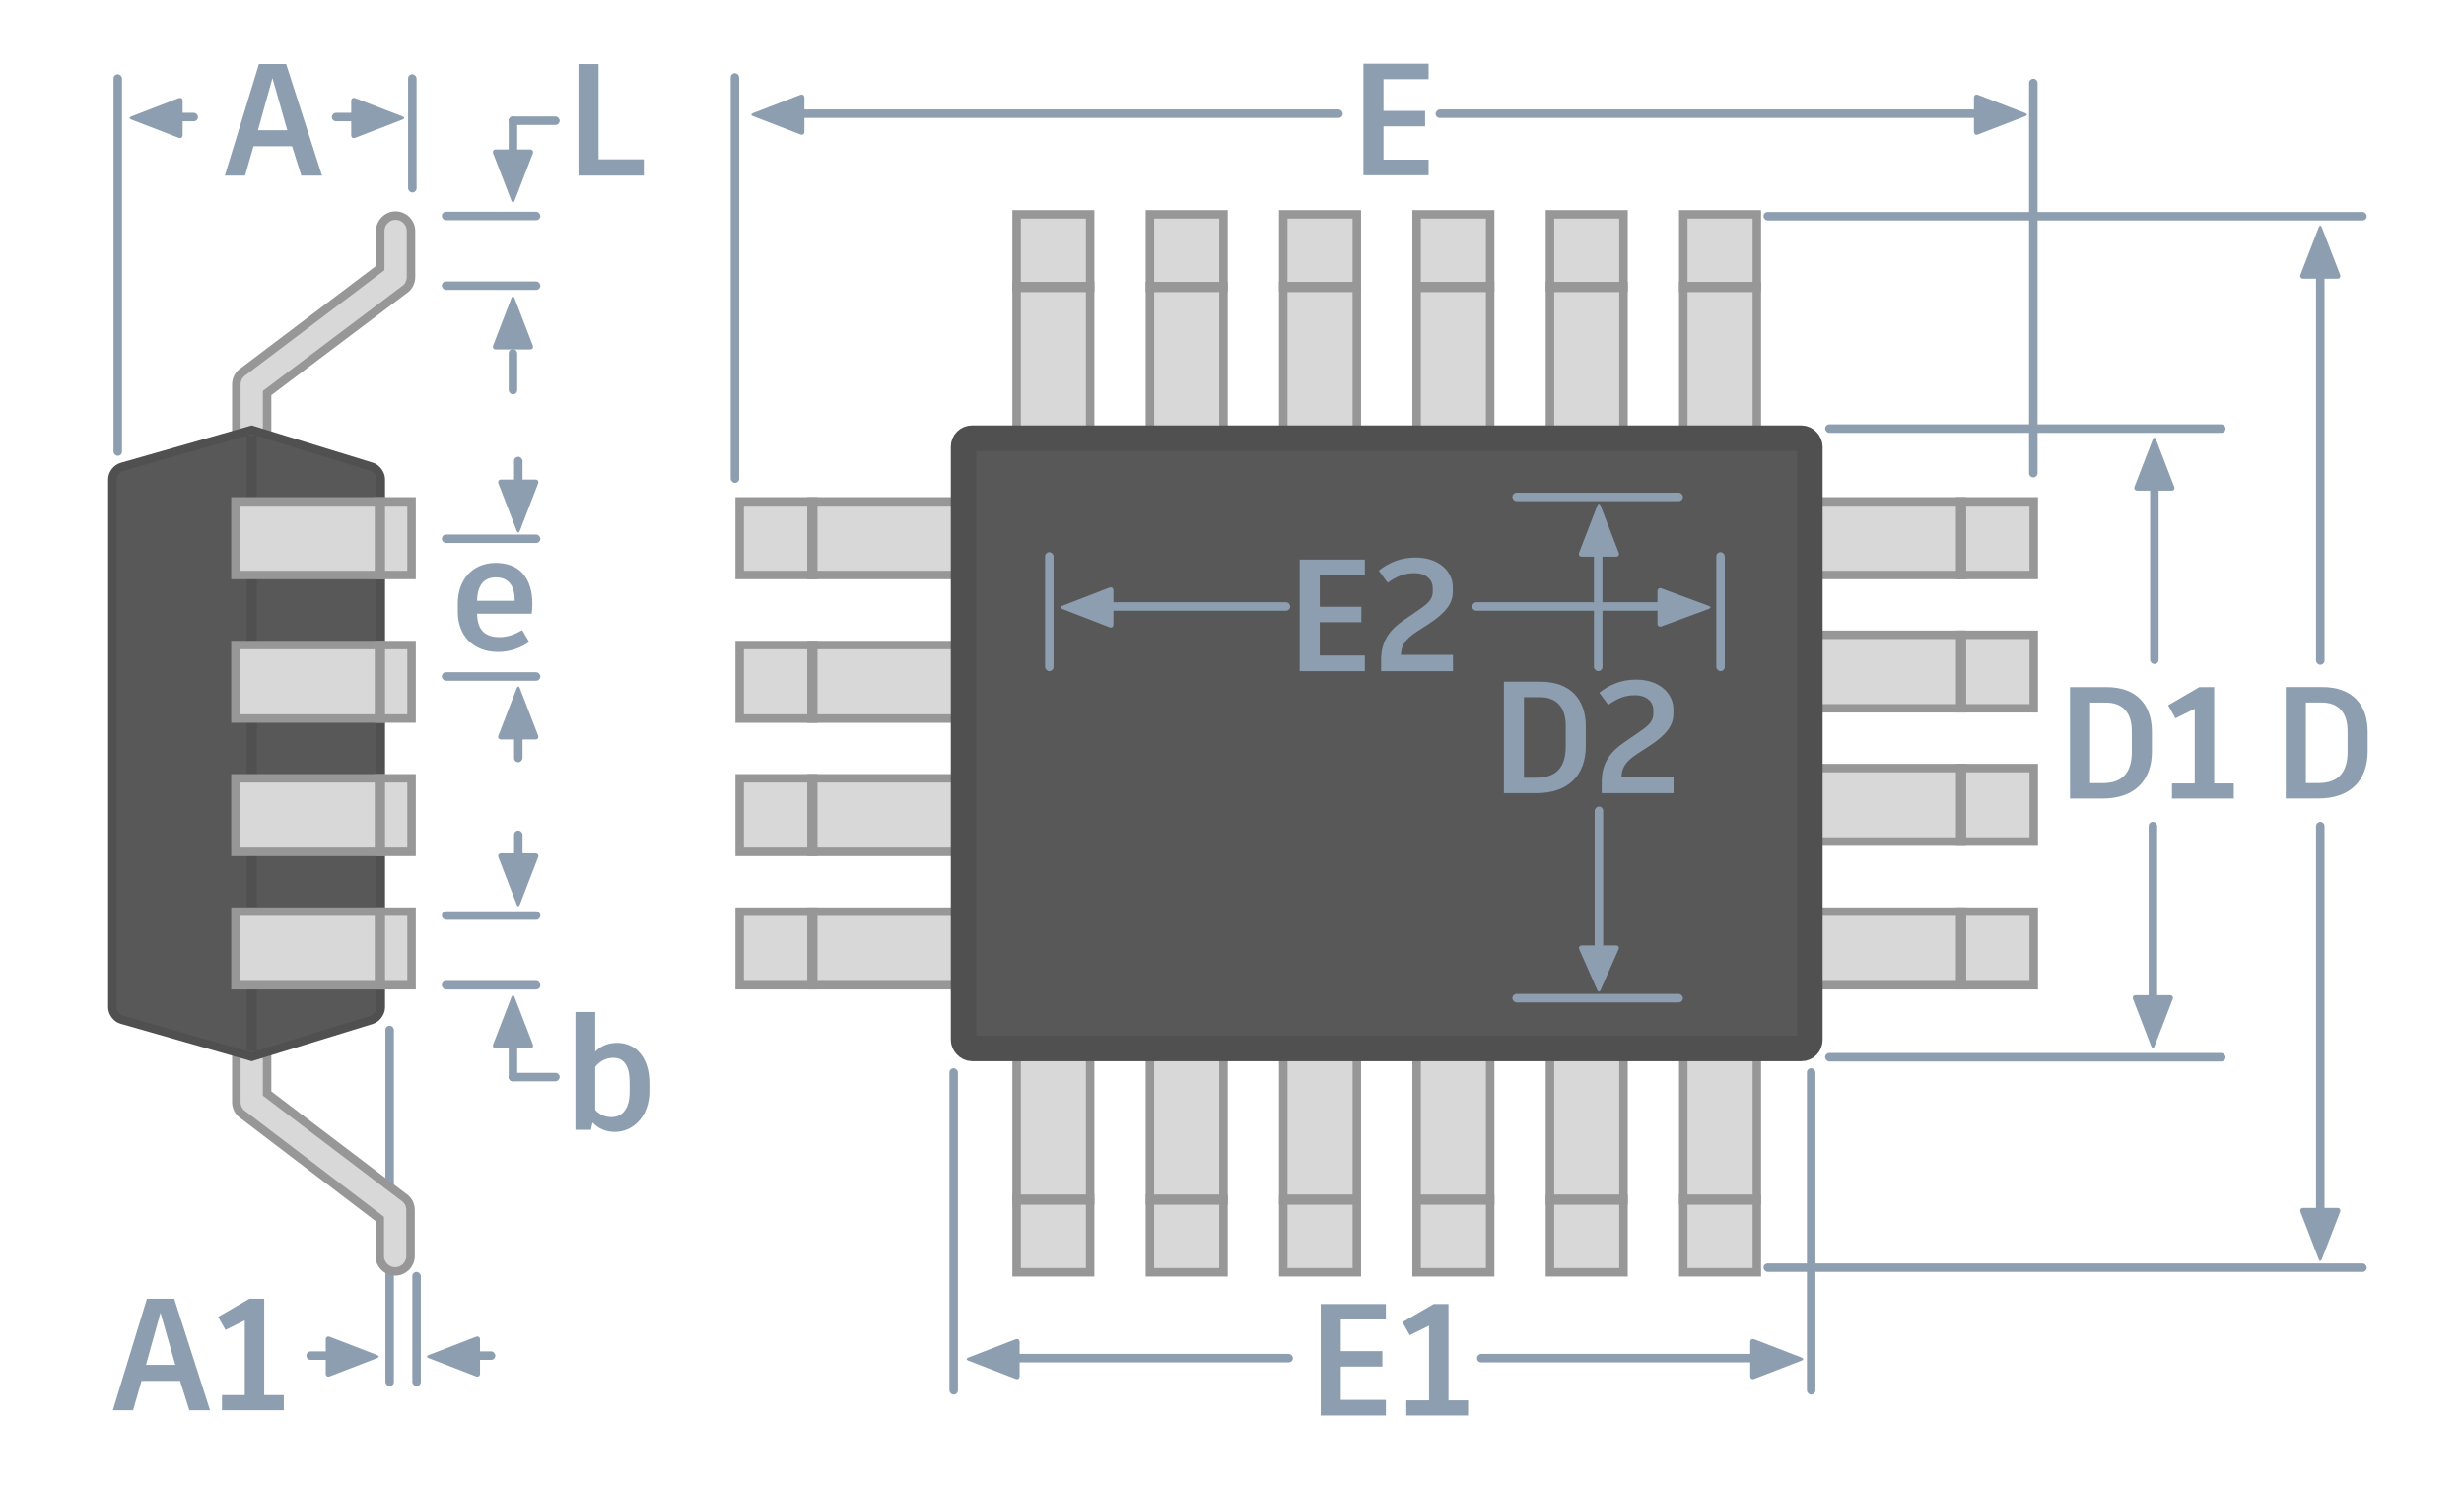 <?xml version="1.0" encoding="UTF-8"?>
<svg width="290px" height="175px" viewBox="0 0 290 175" version="1.1" xmlns="http://www.w3.org/2000/svg" xmlns:xlink="http://www.w3.org/1999/xlink">
    <!-- Generator: Sketch 50.2 (55047) - http://www.bohemiancoding.com/sketch -->
    <title>QFP-Labeled Thermal</title>
    <desc>Created with Sketch.</desc>
    <defs>
        <path d="M123,58 L203,58 L203,118 L123,118 L123,58 Z" id="path-1"></path>
        <mask id="mask-2" maskContentUnits="userSpaceOnUse" maskUnits="objectBoundingBox" x="0" y="0" width="80" height="60" fill="white">
            <use xlink:href="#path-1"></use>
        </mask>
    </defs>
    <g id="QFP-Labeled-Thermal" stroke="none" stroke-width="1" fill="none" fill-rule="evenodd">
        <g id="Oscillator-LBend" transform="translate(85.287, 23.965)">
            <g id="Group-3" transform="translate(0.829, 0.764)">
                <g id="Group" transform="translate(64.419, 98.985)">
                    <path d="M9.157,26.057 L9.157,0.5 L0.5,0.5 L0.5,26.057 L9.157,26.057 Z" id="Rectangle-32" stroke="#979797" fill="#D8D8D8"></path>
                    <rect id="Rectangle-33" fill="#979797" transform="translate(4.829, 17.503) rotate(180) translate(-4.829, -17.503) " x="1.687539e-14" y="16.9" width="9.657" height="1.207"></rect>
                </g>
                <g id="Group" transform="translate(80.112, 98.985)">
                    <path d="M9.157,26.057 L9.157,0.5 L0.5,0.5 L0.5,26.057 L9.157,26.057 Z" id="Rectangle-32" stroke="#979797" fill="#D8D8D8"></path>
                    <rect id="Rectangle-33" fill="#979797" transform="translate(4.829, 17.503) rotate(180) translate(-4.829, -17.503) " x="1.687539e-14" y="16.9" width="9.657" height="1.207"></rect>
                </g>
                <g id="Group" transform="translate(95.804, 98.985)">
                    <path d="M9.157,26.057 L9.157,0.5 L0.5,0.5 L0.5,26.057 L9.157,26.057 Z" id="Rectangle-32" stroke="#979797" fill="#D8D8D8"></path>
                    <rect id="Rectangle-33" fill="#979797" transform="translate(4.829, 17.503) rotate(180) translate(-4.829, -17.503) " x="1.687539e-14" y="16.9" width="9.657" height="1.207"></rect>
                </g>
                <g id="Group" transform="translate(111.497, 98.985)">
                    <path d="M9.157,26.057 L9.157,0.5 L0.5,0.5 L0.5,26.057 L9.157,26.057 Z" id="Rectangle-32" stroke="#979797" fill="#D8D8D8"></path>
                    <rect id="Rectangle-33" fill="#979797" transform="translate(4.829, 17.503) rotate(180) translate(-4.829, -17.503) " x="1.687539e-14" y="16.9" width="9.657" height="1.207"></rect>
                </g>
                <g id="Group" transform="translate(48.726, 98.985)">
                    <path d="M9.157,26.057 L9.157,0.5 L0.5,0.5 L0.5,26.057 L9.157,26.057 Z" id="Rectangle-32" stroke="#979797" fill="#D8D8D8"></path>
                    <rect id="Rectangle-33" fill="#979797" transform="translate(4.829, 17.503) rotate(180) translate(-4.829, -17.503) " x="1.687539e-14" y="16.9" width="9.657" height="1.207"></rect>
                </g>
                <g id="Group" transform="translate(33.033, 98.985)">
                    <path d="M9.157,26.057 L9.157,0.5 L0.5,0.5 L0.5,26.057 L9.157,26.057 Z" id="Rectangle-32" stroke="#979797" fill="#D8D8D8"></path>
                    <rect id="Rectangle-33" fill="#979797" transform="translate(4.829, 17.503) rotate(180) translate(-4.829, -17.503) " x="1.687539e-14" y="16.9" width="9.657" height="1.207"></rect>
                </g>
                <g id="Group" transform="translate(69.247, 13.278) rotate(-180) translate(-69.247, -13.278) translate(64.419, 0)">
                    <path d="M9.157,26.057 L9.157,0.5 L0.5,0.5 L0.5,26.057 L9.157,26.057 Z" id="Rectangle-32" stroke="#979797" fill="#D8D8D8"></path>
                    <rect id="Rectangle-33" fill="#979797" transform="translate(4.829, 17.503) rotate(180) translate(-4.829, -17.503) " x="1.687539e-14" y="16.9" width="9.657" height="1.207"></rect>
                </g>
                <g id="Group" transform="translate(84.94, 13.278) rotate(-180) translate(-84.94, -13.278) translate(80.112, 0)">
                    <path d="M9.157,26.057 L9.157,0.5 L0.5,0.5 L0.5,26.057 L9.157,26.057 Z" id="Rectangle-32" stroke="#979797" fill="#D8D8D8"></path>
                    <rect id="Rectangle-33" fill="#979797" transform="translate(4.829, 17.503) rotate(180) translate(-4.829, -17.503) " x="1.687539e-14" y="16.9" width="9.657" height="1.207"></rect>
                </g>
                <g id="Group" transform="translate(100.633, 13.278) rotate(-180) translate(-100.633, -13.278) translate(95.804, 0)">
                    <path d="M9.157,26.057 L9.157,0.5 L0.5,0.5 L0.5,26.057 L9.157,26.057 Z" id="Rectangle-32" stroke="#979797" fill="#D8D8D8"></path>
                    <rect id="Rectangle-33" fill="#979797" transform="translate(4.829, 17.503) rotate(180) translate(-4.829, -17.503) " x="1.687539e-14" y="16.9" width="9.657" height="1.207"></rect>
                </g>
                <g id="Group" transform="translate(116.326, 13.278) rotate(-180) translate(-116.326, -13.278) translate(111.497, 0)">
                    <path d="M9.157,26.057 L9.157,0.5 L0.5,0.5 L0.5,26.057 L9.157,26.057 Z" id="Rectangle-32" stroke="#979797" fill="#D8D8D8"></path>
                    <rect id="Rectangle-33" fill="#979797" transform="translate(4.829, 17.503) rotate(180) translate(-4.829, -17.503) " x="1.687539e-14" y="16.9" width="9.657" height="1.207"></rect>
                </g>
                <g id="Group" transform="translate(53.555, 13.278) rotate(-180) translate(-53.555, -13.278) translate(48.726, 0)">
                    <path d="M9.157,26.057 L9.157,0.5 L0.5,0.5 L0.5,26.057 L9.157,26.057 Z" id="Rectangle-32" stroke="#979797" fill="#D8D8D8"></path>
                    <rect id="Rectangle-33" fill="#979797" transform="translate(4.829, 17.503) rotate(180) translate(-4.829, -17.503) " x="1.687539e-14" y="16.9" width="9.657" height="1.207"></rect>
                </g>
                <g id="Group" transform="translate(37.862, 13.278) rotate(-180) translate(-37.862, -13.278) translate(33.033, 0)">
                    <path d="M9.157,26.057 L9.157,0.5 L0.5,0.5 L0.5,26.057 L9.157,26.057 Z" id="Rectangle-32" stroke="#979797" fill="#D8D8D8"></path>
                    <rect id="Rectangle-33" fill="#979797" transform="translate(4.829, 17.503) rotate(180) translate(-4.829, -17.503) " x="1.687539e-14" y="16.9" width="9.657" height="1.207"></rect>
                </g>
                <g id="Group" transform="translate(13.719, 86.914) rotate(-270) translate(-13.719, -86.914) translate(8.891, 73.635)">
                    <path d="M9.157,26.057 L9.157,0.5 L0.5,0.5 L0.5,26.057 L9.157,26.057 Z" id="Rectangle-32" stroke="#979797" fill="#D8D8D8"></path>
                    <rect id="Rectangle-33" fill="#979797" transform="translate(4.829, 17.503) rotate(180) translate(-4.829, -17.503) " x="1.687539e-14" y="16.9" width="9.657" height="1.207"></rect>
                </g>
                <g id="Group" transform="translate(13.719, 71.221) rotate(-270) translate(-13.719, -71.221) translate(8.891, 57.942)">
                    <path d="M9.157,26.057 L9.157,0.5 L0.5,0.5 L0.5,26.057 L9.157,26.057 Z" id="Rectangle-32" stroke="#979797" fill="#D8D8D8"></path>
                    <rect id="Rectangle-33" fill="#979797" transform="translate(4.829, 17.503) rotate(180) translate(-4.829, -17.503) " x="1.687539e-14" y="16.9" width="9.657" height="1.207"></rect>
                </g>
                <g id="Group" transform="translate(13.719, 55.528) rotate(-270) translate(-13.719, -55.528) translate(8.891, 42.25)">
                    <path d="M9.157,26.057 L9.157,0.5 L0.5,0.5 L0.5,26.057 L9.157,26.057 Z" id="Rectangle-32" stroke="#979797" fill="#D8D8D8"></path>
                    <rect id="Rectangle-33" fill="#979797" transform="translate(4.829, 17.503) rotate(180) translate(-4.829, -17.503) " x="1.687539e-14" y="16.9" width="9.657" height="1.207"></rect>
                </g>
                <g id="Group" transform="translate(13.719, 38.628) rotate(-270) translate(-13.719, -38.628) translate(8.891, 25.35)">
                    <path d="M9.157,26.057 L9.157,0.5 L0.5,0.5 L0.5,26.057 L9.157,26.057 Z" id="Rectangle-32" stroke="#979797" fill="#D8D8D8"></path>
                    <rect id="Rectangle-33" fill="#979797" transform="translate(4.829, 17.503) rotate(180) translate(-4.829, -17.503) " x="1.687539e-14" y="16.9" width="9.657" height="1.207"></rect>
                </g>
                <g id="Group-2" transform="translate(140.468, 62.771) rotate(-180) translate(-140.468, -62.771) translate(127.19, 33.8)">
                    <g id="Group" transform="translate(13.278, 53.114) rotate(-270) translate(-13.278, -53.114) translate(8.45, 39.835)">
                        <path d="M9.157,26.057 L9.157,0.5 L0.5,0.5 L0.5,26.057 L9.157,26.057 Z" id="Rectangle-32" stroke="#979797" fill="#D8D8D8"></path>
                        <rect id="Rectangle-33" fill="#979797" transform="translate(4.829, 17.503) rotate(180) translate(-4.829, -17.503) " x="1.687539e-14" y="16.9" width="9.657" height="1.207"></rect>
                    </g>
                    <g id="Group" transform="translate(13.278, 37.421) rotate(-270) translate(-13.278, -37.421) translate(8.45, 24.143)">
                        <path d="M9.157,26.057 L9.157,0.5 L0.5,0.5 L0.5,26.057 L9.157,26.057 Z" id="Rectangle-32" stroke="#979797" fill="#D8D8D8"></path>
                        <rect id="Rectangle-33" fill="#979797" transform="translate(4.829, 17.503) rotate(180) translate(-4.829, -17.503) " x="1.687539e-14" y="16.9" width="9.657" height="1.207"></rect>
                    </g>
                    <g id="Group" transform="translate(13.278, 21.728) rotate(-270) translate(-13.278, -21.728) translate(8.45, 8.45)">
                        <path d="M9.157,26.057 L9.157,0.5 L0.5,0.5 L0.5,26.057 L9.157,26.057 Z" id="Rectangle-32" stroke="#979797" fill="#D8D8D8"></path>
                        <rect id="Rectangle-33" fill="#979797" transform="translate(4.829, 17.503) rotate(180) translate(-4.829, -17.503) " x="1.687539e-14" y="16.9" width="9.657" height="1.207"></rect>
                    </g>
                    <g id="Group" transform="translate(13.278, 4.829) rotate(-270) translate(-13.278, -4.829) translate(8.45, -8.45)">
                        <path d="M9.157,26.057 L9.157,0.5 L0.5,0.5 L0.5,26.057 L9.157,26.057 Z" id="Rectangle-32" stroke="#979797" fill="#D8D8D8"></path>
                        <rect id="Rectangle-33" fill="#979797" transform="translate(4.829, 17.503) rotate(180) translate(-4.829, -17.503) " x="1.687539e-14" y="16.9" width="9.657" height="1.207"></rect>
                    </g>
                </g>
                <rect id="Rectangle-31" stroke="#505050" stroke-width="3" fill="#585858" x="27.291" y="26.85" width="99.606" height="71.842" rx="1"></rect>
            </g>
        </g>
        <g id="Group-6" transform="translate(86, 7)" fill="#8D9EB0">
            <path d="M187.319,73.874 C190.882,73.874 192.663,75.974 192.663,79.124 L192.663,81.45 C192.663,84.862 190.638,87 186.851,87 L183.025,87 L183.025,73.874 L187.319,73.874 Z M190.301,81.487 L190.301,79.068 C190.301,76.931 189.288,75.693 187.207,75.693 L185.388,75.693 L185.388,85.181 L186.869,85.181 C189.157,85.181 190.301,83.981 190.301,81.487 Z" id="D"></path>
            <path d="M161.925,73.882 C165.487,73.882 167.269,75.982 167.269,79.132 L167.269,81.457 C167.269,84.87 165.244,87.008 161.456,87.008 L157.631,87.008 L157.631,73.882 L161.925,73.882 Z M164.906,81.495 L164.906,79.076 C164.906,76.938 163.894,75.701 161.812,75.701 L159.993,75.701 L159.993,85.189 L161.475,85.189 C163.762,85.189 164.906,83.989 164.906,81.495 Z M174.601,85.226 L176.907,85.226 L176.907,87.008 L169.632,87.008 L169.632,85.226 L172.313,85.226 L172.313,76.432 L170.044,77.557 L169.182,76.019 L172.857,73.882 L174.601,73.882 L174.601,85.226 Z" id="D1"></path>
            <path d="M152.812,2.763 C152.812,2.49 153.044,2.268 153.312,2.268 L153.312,2.268 C153.588,2.268 153.812,2.499 153.812,2.763 L153.812,48.7 C153.812,48.974 153.58,49.196 153.312,49.196 L153.312,49.196 C153.036,49.196 152.812,48.965 152.812,48.7 L152.812,2.763 Z" id="Rectangle-93"></path>
            <rect id="Rectangle-93" x="0" y="1.618" width="1" height="48.228" rx="0.5"></rect>
            <rect id="Rectangle-93-Copy-3" x="25.741" y="118.751" width="1" height="38.417" rx="0.5"></rect>
            <rect id="Rectangle-93-Copy-4" x="126.664" y="118.751" width="1" height="38.417" rx="0.5"></rect>
            <g id="Group-3" transform="translate(2, 3)">
                <g id="triangle" transform="translate(3.627, 3.494) scale(-1, 1) translate(-3.627, -3.494) translate(0.627, 0.994)">
                    <path d="M2.888,-0.426 C2.988,-0.685 3.152,-0.678 3.249,-0.426 L5.401,5.15 C5.5,5.409 5.365,5.619 5.081,5.619 L1.056,5.619 C0.78,5.619 0.639,5.402 0.736,5.15 L2.888,-0.426 Z" id="Triangle-1" transform="translate(3.069, 2.501) rotate(90) translate(-3.069, -2.501) "></path>
                </g>
                <rect id="Rectangle-144" x="3.48" y="2.884" width="66.558" height="1" rx="0.5"></rect>
            </g>
            <g id="Group-3" transform="translate(117.5, 6) scale(-1, 1) translate(-117.5, -6) translate(82, 3)">
                <g id="triangle" transform="translate(3.627, 3.494) scale(-1, 1) translate(-3.627, -3.494) translate(0.627, 0.994)">
                    <path d="M2.888,-0.426 C2.988,-0.685 3.152,-0.678 3.249,-0.426 L5.401,5.15 C5.5,5.409 5.365,5.619 5.081,5.619 L1.056,5.619 C0.78,5.619 0.639,5.402 0.736,5.15 L2.888,-0.426 Z" id="Triangle-1" transform="translate(3.069, 2.501) rotate(90) translate(-3.069, -2.501) "></path>
                </g>
                <rect id="Rectangle-144" x="3.48" y="2.884" width="66.558" height="1" rx="0.5"></rect>
            </g>
            <g id="Group-5" transform="translate(27, 149.693)">
                <g id="triangle" transform="translate(3.958, 3.295) scale(-1, 1) translate(-3.958, -3.295) translate(0.958, 0.795)">
                    <path d="M2.888,-0.426 C2.988,-0.685 3.152,-0.678 3.249,-0.426 L5.401,5.15 C5.5,5.409 5.365,5.619 5.081,5.619 L1.056,5.619 C0.78,5.619 0.639,5.402 0.736,5.15 L2.888,-0.426 Z" id="Triangle-1" transform="translate(3.069, 2.501) rotate(90) translate(-3.069, -2.501) "></path>
                </g>
                <rect id="Rectangle-144" x="3.811" y="2.685" width="35.359" height="1" rx="0.5"></rect>
            </g>
            <g id="Group-5" transform="translate(107, 152.693) scale(-1, 1) translate(-107, -152.693) translate(87, 149.693)">
                <g id="triangle" transform="translate(3.958, 3.295) scale(-1, 1) translate(-3.958, -3.295) translate(0.958, 0.795)">
                    <path d="M2.888,-0.426 C2.988,-0.685 3.152,-0.678 3.249,-0.426 L5.401,5.15 C5.5,5.409 5.365,5.619 5.081,5.619 L1.056,5.619 C0.78,5.619 0.639,5.402 0.736,5.15 L2.888,-0.426 Z" id="Triangle-1" transform="translate(3.069, 2.501) rotate(90) translate(-3.069, -2.501) "></path>
                </g>
                <rect id="Rectangle-144" x="3.811" y="2.685" width="35.359" height="1" rx="0.5"></rect>
            </g>
            <rect id="Rectangle-132-Copy" x="121.555" y="17.953" width="71" height="1" rx="0.5"></rect>
            <rect id="Rectangle-132-Copy" x="128.807" y="42.953" width="47.13" height="1" rx="0.5"></rect>
            <rect id="Rectangle-132-Copy" x="128.807" y="116.953" width="47.13" height="1" rx="0.5"></rect>
            <rect id="Rectangle-132-Copy-2" x="121.555" y="141.728" width="71" height="1" rx="0.5"></rect>
            <g id="Group-4" transform="translate(184, 19)">
                <g id="triangle" transform="translate(3.087, 3.758) rotate(-90) translate(-3.087, -3.758) translate(0.087, 1.258)">
                    <path d="M2.888,-0.426 C2.988,-0.685 3.152,-0.678 3.249,-0.426 L5.401,5.15 C5.5,5.409 5.365,5.619 5.081,5.619 L1.056,5.619 C0.78,5.619 0.639,5.402 0.736,5.15 L2.888,-0.426 Z" id="Triangle-1" transform="translate(3.069, 2.501) rotate(90) translate(-3.069, -2.501) "></path>
                </g>
                <rect id="Rectangle-134" x="2.587" y="3.758" width="1" height="48.496" rx="0.5"></rect>
            </g>
            <g id="Group-4" transform="translate(164.473, 43.953)">
                <g id="triangle" transform="translate(3.087, 3.758) rotate(-90) translate(-3.087, -3.758) translate(0.087, 1.258)">
                    <path d="M2.888,-0.426 C2.988,-0.685 3.152,-0.678 3.249,-0.426 L5.401,5.15 C5.5,5.409 5.365,5.619 5.081,5.619 L1.056,5.619 C0.78,5.619 0.639,5.402 0.736,5.15 L2.888,-0.426 Z" id="Triangle-1" transform="translate(3.069, 2.501) rotate(90) translate(-3.069, -2.501) "></path>
                </g>
                <rect id="Rectangle-134" x="2.587" y="3.758" width="1" height="23.453" rx="0.5"></rect>
            </g>
            <g id="Group-4" transform="translate(167.473, 102.953) scale(-1, -1) translate(-167.473, -102.953) translate(164.473, 88.953)">
                <g id="triangle" transform="translate(3.087, 3.758) rotate(-90) translate(-3.087, -3.758) translate(0.087, 1.258)">
                    <path d="M2.888,-0.426 C2.988,-0.685 3.152,-0.678 3.249,-0.426 L5.401,5.15 C5.5,5.409 5.365,5.619 5.081,5.619 L1.056,5.619 C0.78,5.619 0.639,5.402 0.736,5.15 L2.888,-0.426 Z" id="Triangle-1" transform="translate(3.069, 2.501) rotate(90) translate(-3.069, -2.501) "></path>
                </g>
                <rect id="Rectangle-134" x="2.587" y="3.758" width="1" height="23.453" rx="0.5"></rect>
            </g>
            <g id="Group-4" transform="translate(187, 115.5) scale(1, -1) translate(-187, -115.5) translate(184, 89)">
                <g id="triangle" transform="translate(3.087, 3.758) rotate(-90) translate(-3.087, -3.758) translate(0.087, 1.258)">
                    <path d="M2.888,-0.426 C2.988,-0.685 3.152,-0.678 3.249,-0.426 L5.401,5.15 C5.5,5.409 5.365,5.619 5.081,5.619 L1.056,5.619 C0.78,5.619 0.639,5.402 0.736,5.15 L2.888,-0.426 Z" id="Triangle-1" transform="translate(3.069, 2.501) rotate(90) translate(-3.069, -2.501) "></path>
                </g>
                <rect id="Rectangle-134" x="2.587" y="3.758" width="1" height="48.496" rx="0.5"></rect>
            </g>
            <polygon id="E" points="82.138 2.321 76.832 2.321 76.832 6.053 81.726 6.053 81.726 7.872 76.832 7.872 76.832 11.791 82.138 11.791 82.138 13.629 74.469 13.629 74.469 0.503 82.138 0.503"></polygon>
            <path d="M77.111,148.321 L71.804,148.321 L71.804,152.053 L76.698,152.053 L76.698,153.872 L71.804,153.872 L71.804,157.791 L77.111,157.791 L77.111,159.629 L69.441,159.629 L69.441,146.503 L77.111,146.503 L77.111,148.321 Z M84.48,157.847 L86.786,157.847 L86.786,159.629 L79.511,159.629 L79.511,157.847 L82.192,157.847 L82.192,149.053 L79.923,150.178 L79.061,148.64 L82.736,146.503 L84.48,146.503 L84.48,157.847 Z" id="E1"></path>
        </g>
        <use id="Rectangle" stroke="#D8D8D8" mask="url(#mask-2)" stroke-width="2" stroke-dasharray="2" xlink:href="#path-1"></use>
        <path d="M160.638,67.693 L155.332,67.693 L155.332,71.424 L160.226,71.424 L160.226,73.243 L155.332,73.243 L155.332,77.162 L160.638,77.162 L160.638,79 L152.969,79 L152.969,65.874 L160.638,65.874 L160.638,67.693 Z M164.876,77.087 L171.008,77.087 L171.008,79 L162.551,79 L162.551,77.669 C162.551,75.343 163.676,74.068 165.195,73.018 L166.995,71.781 C168.176,70.974 168.626,70.487 168.626,69.624 L168.626,69.174 C168.626,68.387 168.008,67.468 166.451,67.468 C165.326,67.468 164.445,67.805 163.32,68.593 L162.27,67.168 C163.488,66.212 164.857,65.63 166.601,65.63 C169.433,65.63 170.989,67.337 170.989,69.099 L170.989,69.681 C170.989,70.974 170.201,72.118 168.176,73.431 L166.732,74.368 C165.27,75.325 164.914,76.094 164.876,77.087 Z" id="E2" fill="#8D9EB0"></path>
        <rect id="Rectangle-93-Copy-2" fill="#8D9EB0" x="123" y="65" width="1" height="14" rx="0.5"></rect>
        <rect id="Rectangle-93-Copy-6" fill="#8D9EB0" x="202" y="65" width="1" height="14" rx="0.5"></rect>
        <rect id="Rectangle-132-Copy-2" fill="#8D9EB0" x="178" y="58" width="20.075" height="1" rx="0.5"></rect>
        <rect id="Rectangle-132-Copy-4" fill="#8D9EB0" x="178" y="117" width="20.075" height="1" rx="0.5"></rect>
        <g id="left-arrow-copy" transform="translate(125, 69)" fill="#8D9EB0">
            <g id="triangle" transform="translate(3, 2.5) scale(-1, 1) translate(-3, -2.5) ">
                <path d="M2.888,-0.426 C2.988,-0.685 3.152,-0.678 3.249,-0.426 L5.401,5.15 C5.5,5.409 5.365,5.619 5.081,5.619 L1.056,5.619 C0.78,5.619 0.639,5.402 0.736,5.15 L2.888,-0.426 Z" id="Triangle-1" transform="translate(3.069, 2.501) rotate(90) translate(-3.069, -2.501) "></path>
            </g>
            <rect id="Rectangle-144" x="2.853" y="1.889" width="24" height="1" rx="0.5"></rect>
        </g>
        <g id="left-arrow-copy-2" transform="translate(186.5, 71.5) scale(-1, 1) translate(-186.5, -71.5) translate(172, 69)" fill="#8D9EB0">
            <g id="triangle" transform="translate(2.875, 2.5) scale(-1, 1) translate(-2.875, -2.5) ">
                <path d="M2.767,-0.426 C2.863,-0.685 3.021,-0.678 3.114,-0.426 L5.175,5.15 C5.271,5.409 5.116,5.619 4.851,5.619 L1.03,5.619 C0.755,5.619 0.613,5.402 0.706,5.15 L2.767,-0.426 Z" id="Triangle-1" transform="translate(2.942, 2.501) rotate(90) translate(-2.942, -2.501) "></path>
            </g>
            <rect id="Rectangle-144" x="3.734" y="1.889" width="24" height="1" rx="0.5"></rect>
        </g>
        <g id="Group-Copy" transform="translate(185, 59)" fill="#8D9EB0">
            <g id="triangle" transform="translate(3.184, 3.484) rotate(-90) translate(-3.184, -3.484) translate(0.184, 0.984)">
                <path d="M2.888,-0.426 C2.988,-0.685 3.152,-0.678 3.249,-0.426 L5.401,5.15 C5.5,5.409 5.365,5.619 5.081,5.619 L1.056,5.619 C0.78,5.619 0.639,5.402 0.736,5.15 L2.888,-0.426 Z" id="Triangle-1" transform="translate(3.069, 2.501) rotate(90) translate(-3.069, -2.501) "></path>
            </g>
            <rect id="Rectangle-134" x="2.6" y="3" width="1" height="17" rx="0.5"></rect>
        </g>
        <g id="Group-Copy-2" transform="translate(188, 106) scale(1, -1) translate(-188, -106) translate(185, 95)" fill="#8D9EB0">
            <g id="triangle" transform="translate(3.184, 3.049) rotate(-90) translate(-3.184, -3.049) translate(0.184, 0.861)">
                <path d="M2.863,-0.316 C2.976,-0.574 3.158,-0.58 3.274,-0.316 L5.376,4.45 C5.489,4.708 5.365,4.916 5.081,4.916 L1.056,4.916 C0.78,4.916 0.645,4.714 0.761,4.45 L2.863,-0.316 Z" id="Triangle-1" transform="translate(3.069, 2.188) rotate(90) translate(-3.069, -2.188) "></path>
            </g>
            <rect id="Rectangle-134" x="2.684" y="3.049" width="1" height="19" rx="0.5"></rect>
        </g>
        <path d="M181.294,80.244 C184.857,80.244 186.638,82.344 186.638,85.494 L186.638,87.819 C186.638,91.232 184.613,93.37 180.825,93.37 L177,93.37 L177,80.244 L181.294,80.244 Z M184.276,87.857 L184.276,85.438 C184.276,83.3 183.263,82.063 181.182,82.063 L179.363,82.063 L179.363,91.551 L180.844,91.551 C183.132,91.551 184.276,90.351 184.276,87.857 Z M190.839,91.457 L196.97,91.457 L196.97,93.37 L188.513,93.37 L188.513,92.038 C188.513,89.713 189.638,88.438 191.157,87.388 L192.957,86.15 C194.139,85.344 194.589,84.857 194.589,83.994 L194.589,83.544 C194.589,82.756 193.97,81.838 192.414,81.838 C191.289,81.838 190.407,82.175 189.282,82.963 L188.232,81.538 C189.451,80.581 190.82,80 192.564,80 C195.395,80 196.951,81.706 196.951,83.469 L196.951,84.05 C196.951,85.344 196.164,86.488 194.139,87.801 L192.695,88.738 C191.232,89.694 190.876,90.463 190.839,91.457 Z" id="D2" fill="#8D9EB0"></path>
        <g id="Group-7" transform="translate(13, 7)" fill="#8D9EB0">
            <polygon id="L" points="57.447 11.756 62.772 11.756 62.772 13.669 55.084 13.669 55.084 0.543 57.447 0.543"></polygon>
            <path d="M59.64,115.762 C61.928,115.762 63.428,117.599 63.428,120.487 L63.428,121.5 C63.428,124.256 61.647,126.244 59.359,126.244 C58.29,126.244 57.428,125.85 56.734,125.137 L56.547,126 L54.728,126 L54.728,112.124 L57.053,112.124 L57.053,116.793 C57.69,116.137 58.553,115.762 59.64,115.762 Z M61.103,121.575 L61.103,120.412 C61.103,118.462 60.447,117.524 59.172,117.524 C58.272,117.524 57.559,117.956 57.053,118.593 L57.053,123.656 C57.559,124.2 58.197,124.5 58.965,124.5 C60.259,124.5 61.103,123.487 61.103,121.575 Z" id="b"></path>
            <path d="M49.657,64.118 C49.657,64.531 49.619,64.943 49.582,65.243 L43.15,65.243 C43.188,67.156 44.069,68 45.794,68 C46.882,68 47.688,67.606 48.457,67.175 L49.282,68.562 C48.438,69.2 47.088,69.744 45.644,69.744 C42.606,69.744 40.881,67.737 40.881,65.037 L40.881,64.006 C40.881,61.306 42.569,59.262 45.344,59.262 C48.063,59.262 49.657,60.949 49.657,64.118 Z M47.576,63.725 L47.576,63.631 C47.576,61.906 46.807,60.968 45.363,60.968 C43.938,60.968 43.188,61.906 43.15,63.725 L47.576,63.725 Z" id="e"></path>
            <path d="M22.461,13.669 L21.374,10.218 L16.836,10.218 L15.842,13.669 L13.461,13.669 L17.474,0.543 L20.68,0.543 L24.899,13.669 L22.461,13.669 Z M19.067,2.193 L17.361,8.325 L20.811,8.325 L19.067,2.193 Z" id="A"></path>
            <path d="M9.282,159.008 L8.194,155.557 L3.657,155.557 L2.663,159.008 L0.281,159.008 L4.294,145.882 L7.501,145.882 L11.72,159.008 L9.282,159.008 Z M5.888,147.532 L4.182,153.664 L7.632,153.664 L5.888,147.532 Z M18.095,157.226 L20.402,157.226 L20.402,159.008 L13.126,159.008 L13.126,157.226 L15.807,157.226 L15.807,148.432 L13.539,149.557 L12.676,148.019 L16.351,145.882 L18.095,145.882 L18.095,157.226 Z" id="A1"></path>
            <rect id="Rectangle-93-Copy" x="0.359" y="1.742" width="1" height="44.917" rx="0.5"></rect>
            <rect id="Rectangle-93-Copy" x="32.359" y="113.742" width="1" height="42.433" rx="0.5"></rect>
            <rect id="Rectangle-93-Copy" x="35.029" y="1.742" width="1" height="13.917" rx="0.5"></rect>
            <rect id="Rectangle-93-Copy" x="35.529" y="142.728" width="1" height="13.447" rx="0.5"></rect>
            <rect id="Rectangle-132-Copy" x="39" y="17.926" width="11.598" height="1" rx="0.5"></rect>
            <rect id="Rectangle-132-Copy-5" x="39" y="100.271" width="11.598" height="1" rx="0.5"></rect>
            <g id="Group-2" transform="translate(44, 6)">
                <g id="triangle" transform="translate(3.378, 7.644) rotate(90) translate(-3.378, -7.644) translate(0.378, 5.144)">
                    <path d="M2.888,-0.426 C2.988,-0.685 3.152,-0.678 3.249,-0.426 L5.401,5.15 C5.5,5.409 5.365,5.619 5.081,5.619 L1.056,5.619 C0.78,5.619 0.639,5.402 0.736,5.15 L2.888,-0.426 Z" id="Triangle-1" transform="translate(3.069, 2.501) rotate(90) translate(-3.069, -2.501) "></path>
                </g>
                <rect id="Rectangle-157" x="2.872" y="0.709" width="1" height="5" rx="0.5"></rect>
                <rect id="Rectangle-159" x="2.872" y="0.709" width="6" height="1" rx="0.5"></rect>
            </g>
            <g id="Group-2" transform="translate(48.5, 115.5) scale(1, -1) translate(-48.5, -115.5) translate(44, 110)">
                <g id="triangle" transform="translate(3.378, 7.644) rotate(90) translate(-3.378, -7.644) translate(0.378, 5.144)">
                    <path d="M2.888,-0.426 C2.988,-0.685 3.152,-0.678 3.249,-0.426 L5.401,5.15 C5.5,5.409 5.365,5.619 5.081,5.619 L1.056,5.619 C0.78,5.619 0.639,5.402 0.736,5.15 L2.888,-0.426 Z" id="Triangle-1" transform="translate(3.069, 2.501) rotate(90) translate(-3.069, -2.501) "></path>
                </g>
                <rect id="Rectangle-157" x="2.872" y="0.709" width="1" height="5" rx="0.5"></rect>
                <rect id="Rectangle-159" x="2.872" y="0.709" width="6" height="1" rx="0.5"></rect>
            </g>
            <rect id="Rectangle-132-Copy-4" x="39" y="26.131" width="11.598" height="1" rx="0.5"></rect>
            <rect id="Rectangle-132-Copy-6" x="39" y="108.476" width="11.598" height="1" rx="0.5"></rect>
            <rect id="Rectangle-132-Copy" x="39" y="55.926" width="11.598" height="1" rx="0.5"></rect>
            <rect id="Rectangle-132-Copy-4" x="39" y="72.131" width="11.598" height="1" rx="0.5"></rect>
            <g id="triangle" transform="translate(47.372, 31.086) rotate(-90) translate(-47.372, -31.086) translate(44.372, 28.586)">
                <path d="M2.888,-0.426 C2.988,-0.685 3.152,-0.678 3.249,-0.426 L5.401,5.15 C5.5,5.409 5.365,5.619 5.081,5.619 L1.056,5.619 C0.78,5.619 0.639,5.402 0.736,5.15 L2.888,-0.426 Z" id="Triangle-1" transform="translate(3.069, 2.501) rotate(90) translate(-3.069, -2.501) "></path>
            </g>
            <rect id="Rectangle-134" x="46.872" y="34.086" width="1" height="5.337" rx="0.5"></rect>
            <g id="Group" transform="translate(45, 46)">
                <rect id="Rectangle-134" x="2.5" y="0.773" width="1" height="5" rx="0.5"></rect>
                <g id="triangle" transform="translate(3, 6.5) rotate(90) translate(-3, -6.5) translate(0, 4)">
                    <path d="M2.888,-0.426 C2.988,-0.685 3.152,-0.678 3.249,-0.426 L5.401,5.15 C5.5,5.409 5.365,5.619 5.081,5.619 L1.056,5.619 C0.78,5.619 0.639,5.402 0.736,5.15 L2.888,-0.426 Z" id="Triangle-1" transform="translate(3.069, 2.501) rotate(90) translate(-3.069, -2.501) "></path>
                </g>
            </g>
            <g id="Group" transform="translate(45, 90)">
                <rect id="Rectangle-134" x="2.5" y="0.773" width="1" height="5" rx="0.5"></rect>
                <g id="triangle" transform="translate(3, 6.5) rotate(90) translate(-3, -6.5) translate(0, 4)">
                    <path d="M2.888,-0.426 C2.988,-0.685 3.152,-0.678 3.249,-0.426 L5.401,5.15 C5.5,5.409 5.365,5.619 5.081,5.619 L1.056,5.619 C0.78,5.619 0.639,5.402 0.736,5.15 L2.888,-0.426 Z" id="Triangle-1" transform="translate(3.069, 2.501) rotate(90) translate(-3.069, -2.501) "></path>
                </g>
            </g>
            <g id="Group" transform="translate(48, 78.5) scale(1, -1) translate(-48, -78.5) translate(45, 73.5)">
                <rect id="Rectangle-134" x="2.5" y="0.773" width="1" height="5" rx="0.5"></rect>
                <g id="triangle" transform="translate(3, 6.5) rotate(90) translate(-3, -6.5) translate(0, 4)">
                    <path d="M2.888,-0.426 C2.988,-0.685 3.152,-0.678 3.249,-0.426 L5.401,5.15 C5.5,5.409 5.365,5.619 5.081,5.619 L1.056,5.619 C0.78,5.619 0.639,5.402 0.736,5.15 L2.888,-0.426 Z" id="Triangle-1" transform="translate(3.069, 2.501) rotate(90) translate(-3.069, -2.501) "></path>
                </g>
            </g>
            <g id="Group-3-Copy-5" transform="translate(2.419, 4.387)">
                <g id="triangle" transform="translate(3.027, 2.5) scale(-1, 1) translate(-3.027, -2.5) translate(0.027, 0)">
                    <path d="M2.888,-0.426 C2.988,-0.685 3.152,-0.678 3.249,-0.426 L5.401,5.15 C5.5,5.409 5.365,5.619 5.081,5.619 L1.056,5.619 C0.78,5.619 0.639,5.402 0.736,5.15 L2.888,-0.426 Z" id="Triangle-1" transform="translate(3.069, 2.501) rotate(90) translate(-3.069, -2.501) "></path>
                </g>
                <rect id="Rectangle-144" x="2.879" y="1.889" width="5" height="1" rx="0.5"></rect>
            </g>
            <g id="Group-3-Copy-5" transform="translate(37.419, 150.193)">
                <g id="triangle" transform="translate(3.027, 2.5) scale(-1, 1) translate(-3.027, -2.5) translate(0.027, 0)">
                    <path d="M2.888,-0.426 C2.988,-0.685 3.152,-0.678 3.249,-0.426 L5.401,5.15 C5.5,5.409 5.365,5.619 5.081,5.619 L1.056,5.619 C0.78,5.619 0.639,5.402 0.736,5.15 L2.888,-0.426 Z" id="Triangle-1" transform="translate(3.069, 2.501) rotate(90) translate(-3.069, -2.501) "></path>
                </g>
                <rect id="Rectangle-144" x="2.879" y="1.889" width="5" height="1" rx="0.5"></rect>
            </g>
            <g id="Group-3-Copy-4" transform="translate(26.914, 152.693) scale(-1, 1) translate(-26.914, -152.693) translate(22.414, 150.193)">
                <g id="triangle" transform="translate(3.027, 2.5) scale(-1, 1) translate(-3.027, -2.5) translate(0.027, 0)">
                    <path d="M2.888,-0.426 C2.988,-0.685 3.152,-0.678 3.249,-0.426 L5.401,5.15 C5.5,5.409 5.365,5.619 5.081,5.619 L1.056,5.619 C0.78,5.619 0.639,5.402 0.736,5.15 L2.888,-0.426 Z" id="Triangle-1" transform="translate(3.069, 2.501) rotate(90) translate(-3.069, -2.501) "></path>
                </g>
                <rect id="Rectangle-144" x="2.879" y="1.889" width="5.478" height="1" rx="0.5"></rect>
            </g>
            <g id="Group-3-Copy-4" transform="translate(29.914, 6.887) scale(-1, 1) translate(-29.914, -6.887) translate(25.414, 4.387)">
                <g id="triangle" transform="translate(3.027, 2.5) scale(-1, 1) translate(-3.027, -2.5) translate(0.027, 0)">
                    <path d="M2.888,-0.426 C2.988,-0.685 3.152,-0.678 3.249,-0.426 L5.401,5.15 C5.5,5.409 5.365,5.619 5.081,5.619 L1.056,5.619 C0.78,5.619 0.639,5.402 0.736,5.15 L2.888,-0.426 Z" id="Triangle-1" transform="translate(3.069, 2.501) rotate(90) translate(-3.069, -2.501) "></path>
                </g>
                <rect id="Rectangle-144" x="2.879" y="1.889" width="5.478" height="1" rx="0.5"></rect>
            </g>
        </g>
        <g id="Group-4" transform="translate(11.671, 24.729)">
            <path d="M16.143,105.015 C16.143,105.654 16.479,106.245 17.028,106.571 L33.026,118.759 L33.026,123.128 C33.026,124.128 33.837,124.938 34.837,124.938 C35.837,124.938 36.648,124.128 36.648,123.128 L36.648,117.695 C36.648,117.057 36.311,116.466 35.763,116.139 L19.764,103.995 L19.764,94.168 C19.764,93.168 18.954,92.358 17.954,92.358 C16.954,92.358 16.143,93.168 16.143,94.168 L16.143,105.015 Z" id="Path-11" stroke="#979797" fill="#D8D8D8" fill-rule="nonzero"></path>
            <path d="M16.143,13.308 C16.143,13.946 16.479,14.537 17.028,14.864 L33.08,26.998 L33.08,31.366 C33.08,32.366 33.891,33.176 34.891,33.176 C35.891,33.176 36.702,32.366 36.702,31.366 L36.702,25.934 C36.702,25.295 36.366,24.704 35.817,24.378 L19.764,12.287 L19.764,2.461 C19.764,1.461 18.954,0.65 17.954,0.65 C16.954,0.65 16.143,1.461 16.143,2.461 L16.143,13.308 Z" id="Path-11" stroke="#979797" fill="#D8D8D8" fill-rule="nonzero" transform="translate(26.422, 16.913) scale(1, -1) translate(-26.422, -16.913) "></path>
            <path d="M17.948,25.871 L2.632,30.247 C2.049,30.414 1.554,31.07 1.554,31.678 L1.554,93.864 C1.554,94.47 2.049,95.128 2.632,95.294 L17.948,99.671 L32.065,95.327 C32.649,95.147 33.146,94.476 33.146,93.864 L33.146,31.678 C33.146,31.066 32.652,30.396 32.065,30.215 L17.948,25.871 Z" id="Combined-Shape" stroke="#505050" fill="#585858"></path>
            <rect id="Rectangle-158" fill="#505050" x="17.35" y="26.557" width="1.207" height="72.428"></rect>
            <g id="Group" transform="translate(26.404, 86.914) rotate(-270) translate(-26.404, -86.914) translate(21.575, 76.049)">
                <path d="M9.157,21.228 L9.157,0.5 L0.5,0.5 L0.5,21.228 L9.157,21.228 Z" id="Rectangle-32" stroke="#979797" fill="#D8D8D8"></path>
                <rect id="Rectangle-33" fill="#979797" transform="translate(4.829, 4.225) rotate(180) translate(-4.829, -4.225) " x="7.37188088e-14" y="3.621" width="9.657" height="1.207"></rect>
            </g>
            <g id="Group" transform="translate(26.404, 71.221) rotate(-270) translate(-26.404, -71.221) translate(21.575, 60.357)">
                <path d="M9.157,21.228 L9.157,0.5 L0.5,0.5 L0.5,21.228 L9.157,21.228 Z" id="Rectangle-32" stroke="#979797" fill="#D8D8D8"></path>
                <rect id="Rectangle-33" fill="#979797" transform="translate(4.829, 4.225) rotate(180) translate(-4.829, -4.225) " x="5.0004445e-13" y="3.621" width="9.657" height="1.207"></rect>
            </g>
            <g id="Group" transform="translate(26.404, 55.528) rotate(-270) translate(-26.404, -55.528) translate(21.575, 44.664)">
                <path d="M9.157,21.228 L9.157,0.5 L0.5,0.5 L0.5,21.228 L9.157,21.228 Z" id="Rectangle-32" stroke="#979797" fill="#D8D8D8"></path>
                <rect id="Rectangle-33" fill="#979797" transform="translate(4.829, 4.225) rotate(180) translate(-4.829, -4.225) " x="1.44773082e-13" y="3.621" width="9.657" height="1.207"></rect>
            </g>
            <g id="Group" transform="translate(26.404, 38.628) rotate(-270) translate(-26.404, -38.628) translate(21.575, 27.764)">
                <path d="M9.157,21.228 L9.157,0.5 L0.5,0.5 L0.5,21.228 L9.157,21.228 Z" id="Rectangle-32" stroke="#979797" fill="#D8D8D8"></path>
                <rect id="Rectangle-33" fill="#979797" transform="translate(4.829, 4.225) rotate(180) translate(-4.829, -4.225) " x="2.39808173e-14" y="3.621" width="9.657" height="1.207"></rect>
            </g>
        </g>
    </g>
</svg>